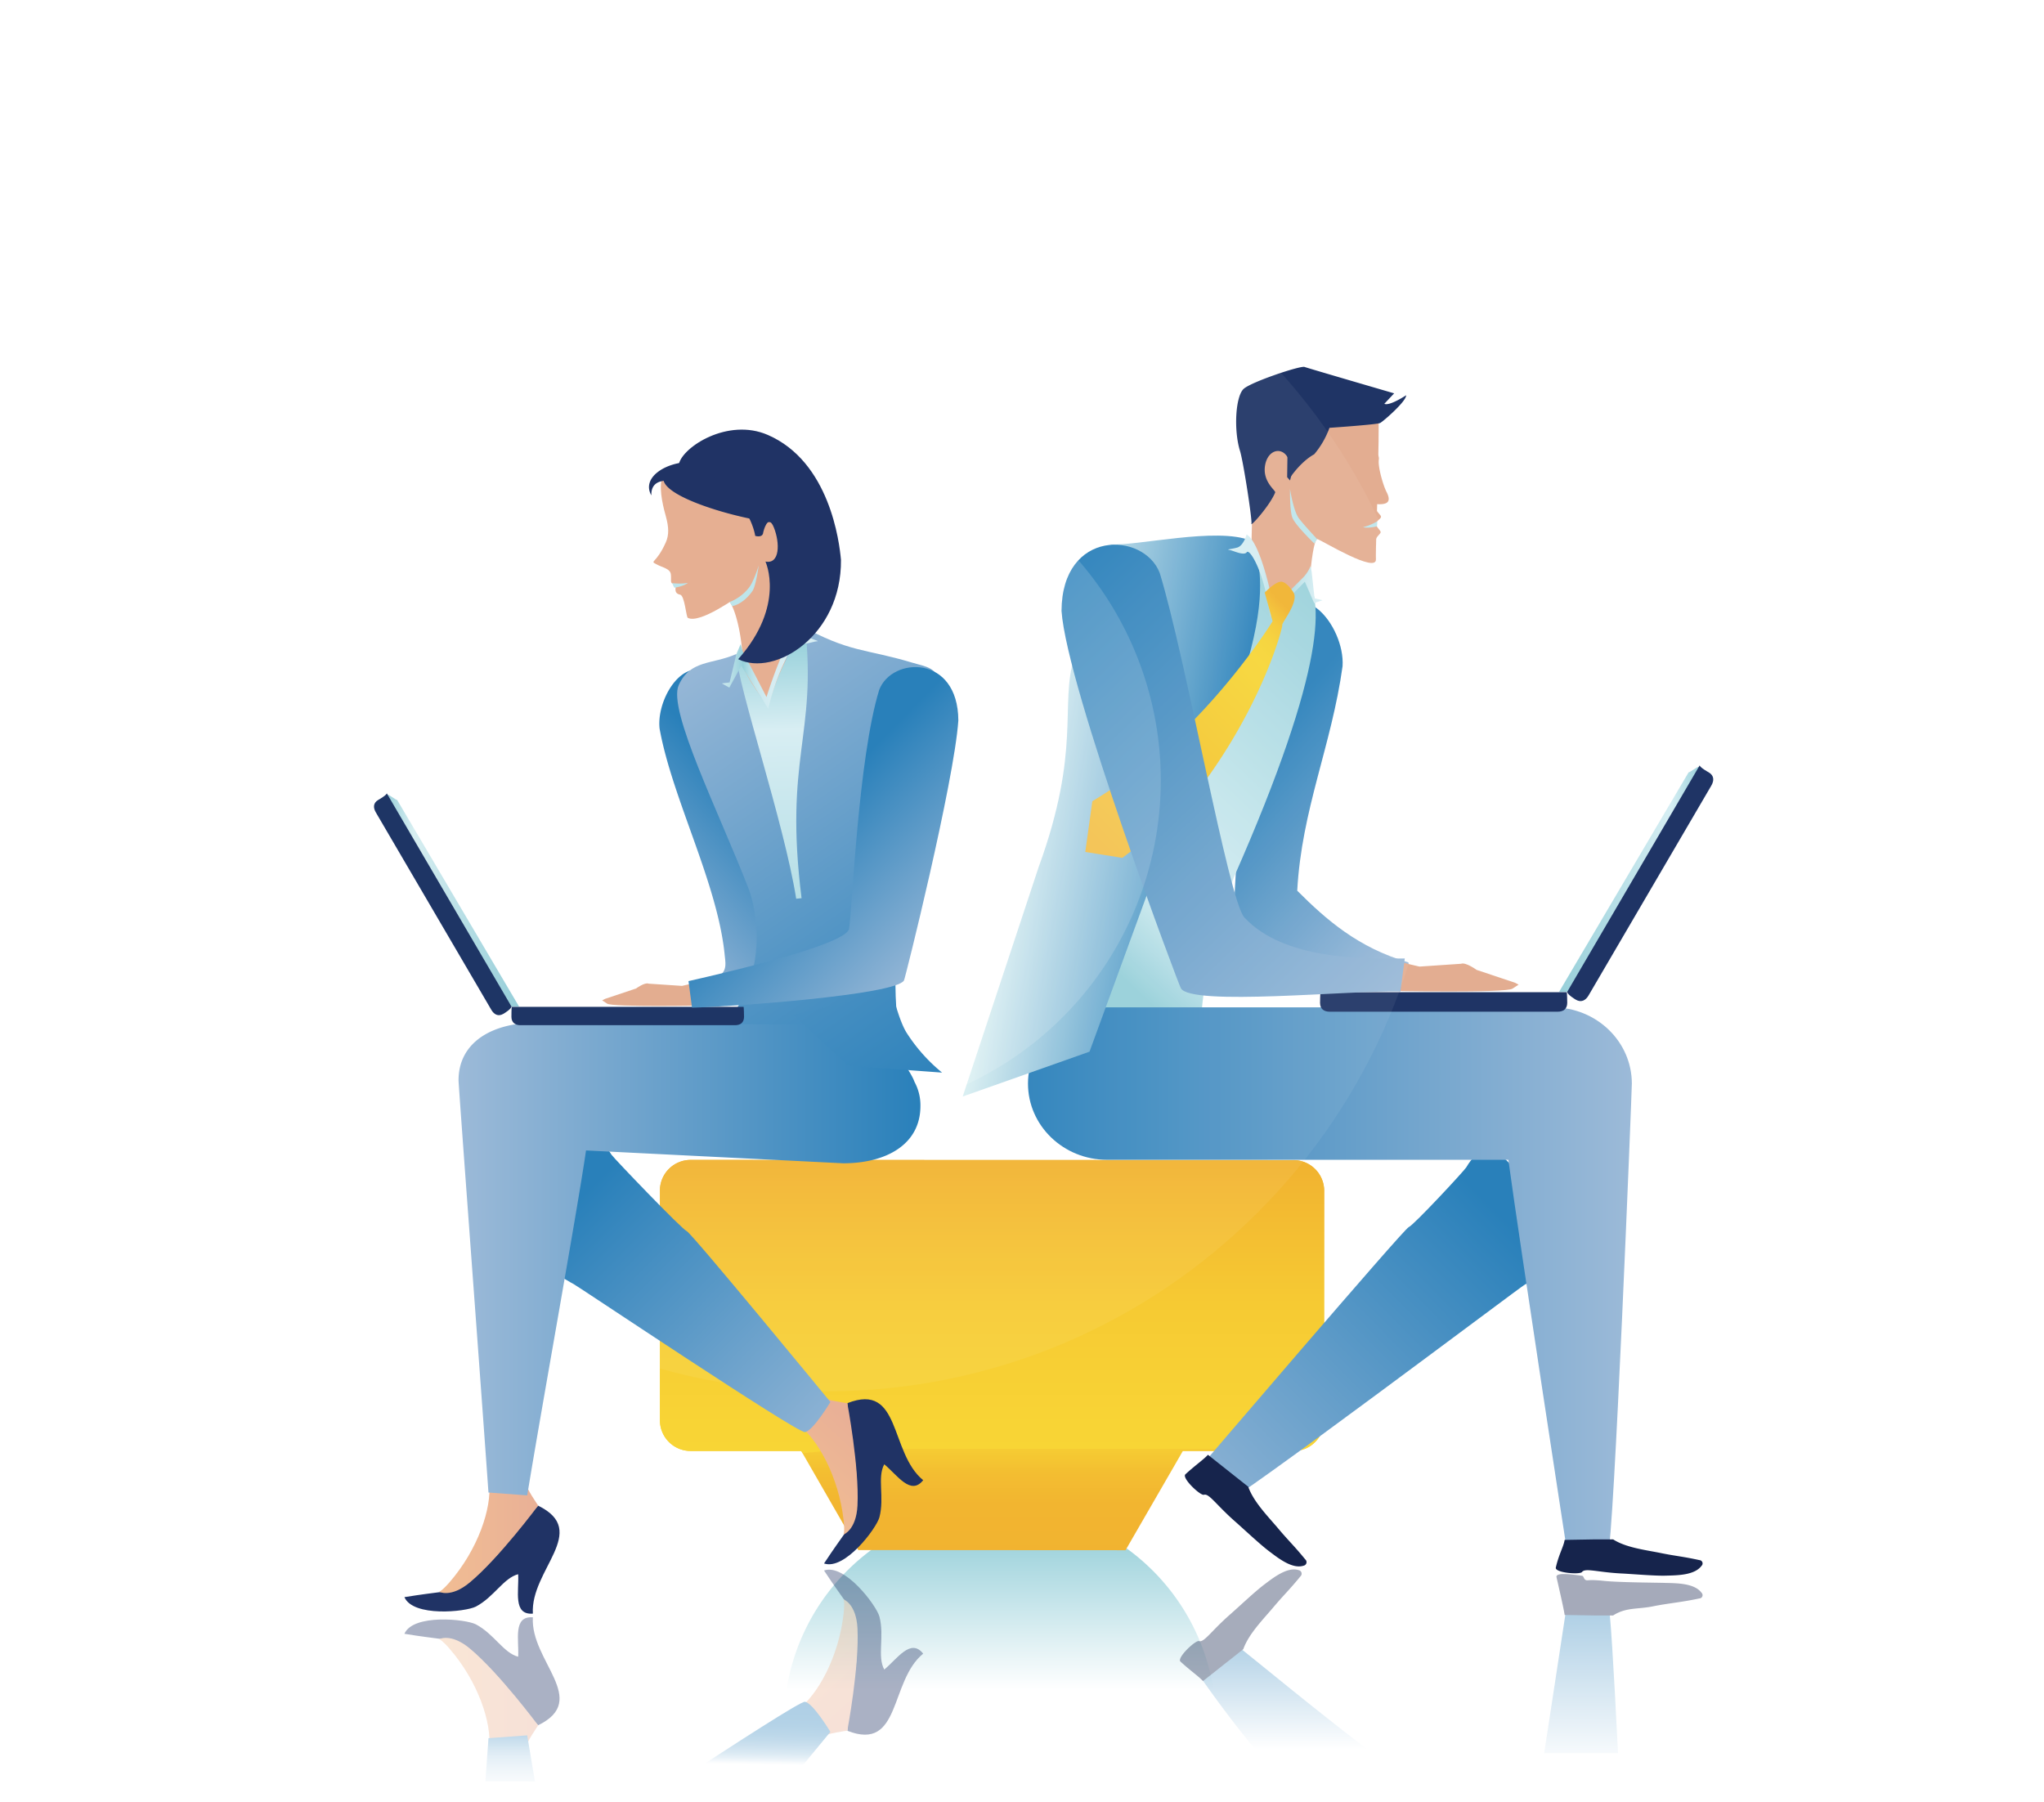 <svg xmlns="http://www.w3.org/2000/svg" fill="none" viewBox="0 0 397 350">
  <g filter="url(#a)">
    <path fill="url(#b)" d="M236.052 326.995a41.993 41.993 0 0 0-83.645 0h83.645Z" style="mix-blend-mode:multiply"/>
    <path fill="url(#c)" d="M339.766 43.587c3.986-7.745 14.357-13.25 26.525-13.25s22.525 5.514 26.501 13.26l-53.026-.01Z"/>
    <path fill="url(#d)" d="M314.672 43.587c3.058-4.46 9.453-7.529 16.85-7.529 7.397 0 13.787 3.078 16.85 7.53h-33.7Z"/>
    <path fill="#fff" d="M91.381 5.233C92.953 2.183 97.028 0 101.837 0c4.809 0 8.884 2.183 10.451 5.233H91.381ZM85.692 15.34c1.205-1.76 3.732-2.974 6.645-2.974 2.912 0 5.44 1.214 6.644 2.974H85.692Z"/>
    <path fill="url(#e)" d="m251.227 221.323-117.092-.037a5.96 5.96 0 0 0-5.961 5.938v44.655a5.957 5.957 0 0 0 5.961 5.934h21.49l11.077 19.25 51.907.028 11.119-19.245h21.49a5.95 5.95 0 0 0 5.499-3.671 5.949 5.949 0 0 0 .453-2.277l.024-44.608a5.968 5.968 0 0 0-5.967-5.967Z"/>
    <path fill="url(#f)" d="M134.135 277.813h21.491l.244.433c5.35-.553 10.724-.831 16.102-.833h81.429a5.94 5.94 0 0 0 3.765-5.515l.023-44.608a5.965 5.965 0 0 0-5.948-5.967l-117.106-.037a5.96 5.96 0 0 0-5.961 5.938v44.655a5.957 5.957 0 0 0 5.961 5.934Z"/>
    <path fill="url(#g)" d="M216.952 51.191a20.702 20.702 0 0 1-20.306-24.743 20.709 20.709 0 0 1 16.267-16.267 20.707 20.707 0 0 1 24.744 20.306 20.704 20.704 0 0 1-20.705 20.704Zm0-37.263a16.561 16.561 0 0 0-16.23 19.795 16.56 16.56 0 0 0 30.009 5.962 16.558 16.558 0 0 0 2.789-9.198 16.574 16.574 0 0 0-16.568-16.559Z"/>
    <path fill="url(#h)" d="M164.199 51.191a20.706 20.706 0 0 1-20.306-24.743 20.7 20.7 0 0 1 28.229-15.089 20.706 20.706 0 0 1 6.717 33.768 20.704 20.704 0 0 1-14.64 6.064Zm0-37.263a16.558 16.558 0 1 0 16.549 16.559 16.572 16.572 0 0 0-16.549-16.559Z"/>
    <path fill="url(#i)" d="M190.602 51.191a20.706 20.706 0 0 1-14.641-35.344 20.707 20.707 0 0 1 31.855 3.137 20.705 20.705 0 0 1-17.214 32.207Zm0-37.263a16.56 16.56 0 0 0-16.241 19.79 16.558 16.558 0 0 0 32.799-3.231 16.578 16.578 0 0 0-16.558-16.559Z"/>
    <path fill="url(#j)" d="m254.432 32.176-20.474 185.665h5.209l20.737-188.102.339-3.016-24.76 1.176.24 5.176 18.709-.899Z"/>
    <path fill="url(#k)" d="M147.203 217.841 126.738 32.176l18.705.899.244-5.176-24.755-1.176 21.071 191.118h5.2Z"/>
    <path fill="url(#l)" d="M273.451 182.889c-9.641-2.823-15.82-8.216-21.494-13.891.861-15.801 6.653-28.115 8.804-43.592.545-7.773-8.691-19.81-14.832-6.761-4.852 12.606-6.677 61.355-6.531 61.425 12.196 4.023 14.587 4.993 32.364 8 1.186-3.13 2.216-5.031 1.689-5.181Z"/>
    <path fill="url(#m)" fill-rule="evenodd" d="M51.48 122.993c-4.89-5.003-12.98-8.277-22.131-8.277-11.637 0-21.542 5.274-25.349 12.704h90.609c-1.83-2.677-5.646-4.512-10.074-4.512-3.03 0-5.77.859-7.786 2.259-3.289-3.02-8.402-4.955-14.137-4.955-4.202 0-8.07 1.038-11.133 2.781Z" clip-rule="evenodd"/>
    <path fill="#E3AD91" d="M267.273 72.488c-6.188 2.955-9.698 2.607-16.168 3.412-.678.084-8.061 5.392-8.724 5.355l.941 9.665-.278 11.881 1.021 6.616 9.882 4.324s.824-13.504 2-13.02c1.176.485 11.434 6.687 11.293 3.906-.141-2.781 1.242-32.713.033-32.139Z"/>
    <path fill="#E3AD91" d="M262.497 80.746c-1.774 2.438-.941 4.706.47 7.148a19.36 19.36 0 0 1 1.77 3.614c.47 1.412.809-.268 1.585-.47a29.48 29.48 0 0 0-1.971.578c-1.882.612-2.983 3.125-.184 2.212 1.577-.513 7.115 1.553 5.134-2.287-.659-1.28-1.703-4.884-1.496-6.268.282-1.882-3.257-2.823-1.925-4.658 1.412-1.93-2.64-.88-3.369.132"/>
    <path fill="#E3AD91" d="M267.104 101.648c0 .09-.344 2.951-.334 3.054-1.539-.593-2.786-3.764-4.461-4.009-.132-2.315-.278-4.635-.405-6.955 1.661.165 2.085-1.642 3.722-1.92-1.007-2.296 1.172 1.836 1.148 1.883-.404.54.941 1.854 1.346 2.39.405.537-.376.706-.776 1.384-.4.677.823 1.477.823 1.882 0 .404-1.205.946-1.063 2.291Z"/>
    <path fill="#1F3465" d="M245.722 86.332c.593-3.256 3.727-3.731 4.705-.748 0 0 .226 2.593.057 3.322 1.148-1.727 2.96-3.685 4.771-4.673a16.68 16.68 0 0 0 2.96-5.138s9.237-.626 9.849-.941c.611-.316 5.119-4.235 5.044-5.383 0 0-3.19 2.131-4.235 1.66l1.91-2.032s-16.629-4.847-17.41-5.13c-.781-.281-10.103 2.824-11.764 4.208-1.661 1.383-2.018 8.102-.762 12.116.649 2.08 2.409 13.552 2.211 14.117-.272.762 3.581-3.501 4.617-6.056.174-.377-2.541-2.075-1.953-5.322Z"/>
    <path fill="#1F3465" d="m250.559 89.325-.56-.645.071-4.856 2.414-2.127-1.925 7.628Z"/>
    <path fill="#BEE5EB" d="M267.494 97.253c-.859.514-1.79.898-2.762 1.14 0 0 .913.29 2.72-.175a8.63 8.63 0 0 0 .042-.965ZM255.679 100.919c-.391.598-.367.678-.367.678s-3.831-3.67-4.33-5.13c-.498-1.458-.428-5.505-.428-5.505s.659 4.31 1.718 5.698c1.059 1.389 3.562 4.052 3.562 4.052a2.066 2.066 0 0 0-.155.207Z"/>
    <path fill="url(#n)" d="M253.345 107.935s1.129-1.44 1.124-1.445c-.536 2.969-4.611 5.393-7.331 7.567-.706-3.388-2.724-9.143-4.014-12.531-6.343 24.939-37.578 94.632-37.794 96.825l22.586 4.833c.118-.391 5.567-1.266 5.501-1.675-.334-2.019-1.388-14.795 6.206-35.047 18.197-41.249 17.58-54.8 13.722-58.527Z"/>
    <path fill="url(#o)" d="M284.796 222.716c8.277-14.163 19.086 23.528 20.38 16.992 0 0-8.569 5.646-9.058 5.825-.49.179-56.937 42.693-58.518 42.5-1.581-.192-5.082-6.371-5.082-6.371s40.1-46.933 41.084-47.318c.983-.386 10.818-10.978 11.194-11.628Z"/>
    <path fill="url(#p)" d="M316.949 206.459c0-8.174-6.884-14.804-15.373-14.804h-86.544c-8.469 0-15.368 6.63-15.368 14.804 0 8.173 6.88 14.803 15.368 14.803h77.933c2.226 16.47 11.524 76.874 11.524 76.874s6.691.72 7.806-.438c1.115-1.157 4.654-89.724 4.654-91.239Z"/>
    <path fill="url(#q)" d="m186.983 208.972 14.738-44.529c8.357-22.934 4.046-31.475 6.931-40.768 7.867-6.588 15.999-14.893 6.926-21.956 5.134.395 20.794-3.43 27.354-.706.625 1.619 9.114 13.585-16.846 59.68-5.614 15.312-14.47 39.569-14.47 39.569l-24.633 8.71Z"/>
    <path fill="#16244C" d="m303.896 295.087 5.83-.099h3.59c2.49 1.609 6.278 2.047 9.233 2.649 2.955.603 4.235.654 7.528 1.379a.645.645 0 0 1 .57.414.639.639 0 0 1-.156.687c-1.383 1.882-4.865 1.854-6.982 1.915-2.118.061-6.405-.315-8.499-.418-4.705-.231-7.119-1.125-7.735-.292-.41.56-5.327.155-5.092-.857.579-2.583 1.515-4.06 1.713-5.378Z"/>
    <g opacity=".39" style="mix-blend-mode:multiply">
      <path fill="url(#r)" d="M314.262 336.5c-.795-16.032-1.557-29.009-1.967-29.433-1.115-1.157-7.806-.437-7.806-.437s-2.113 13.721-4.565 29.87h14.338Z"/>
      <path fill="#16244C" d="m303.896 309.669 5.83.094h3.59c2.49-1.609 4.758-1.167 7.717-1.769 2.96-.602 5.727-.809 9.04-1.539a.632.632 0 0 0 .596-.777.633.633 0 0 0-.182-.319c-1.384-1.882-4.866-1.854-6.983-1.915-2.118-.061-9.157-.094-12.013-.4-3.341-.358-3.068.099-3.624-.24-.221-.141-.291-.711-.588-.748-1.703-.221-5.176-.748-4.964.263.583 2.588 1.383 6.033 1.581 7.35Z"/>
    </g>
    <path fill="#16244C" d="m234.617 278.557 4.931 3.91 2.889 2.287c1.05 2.969 3.835 5.755 5.854 8.154 2.019 2.4 3.002 3.247 5.237 5.981a.696.696 0 0 1-.324 1.205c-2.221.729-5.002-1.516-6.739-2.824-1.736-1.308-4.969-4.348-6.587-5.769-3.661-3.213-5.059-5.505-6.047-5.176-.663.221-4.376-3.265-3.59-3.981 2-1.835 3.444-2.781 4.376-3.787Z"/>
    <g opacity=".38" style="mix-blend-mode:multiply">
      <path fill="url(#s)" d="M269.503 338.716c-15.335-11.359-31.997-25.786-32.868-25.682-1.595.197-5.082 6.366-5.082 6.366a226.544 226.544 0 0 0 14.653 19.293l23.297.023Z"/>
      <path fill="#16244C" d="m233.652 322.506 4.946-3.91c.028 0 2.861-2.264 2.884-2.287 1.054-2.969 3.84-5.755 5.858-8.155 2.019-2.4 2.998-3.242 5.238-5.981a.69.69 0 0 0 .205-.321.689.689 0 0 0-.191-.709.694.694 0 0 0-.339-.174c-2.221-.729-5.002 1.515-6.743 2.823-1.741 1.308-4.964 4.353-6.588 5.774-3.665 3.209-5.058 5.501-6.046 5.176-.664-.221-4.376 3.265-3.595 3.981 1.99 1.835 3.435 2.776 4.371 3.783Z"/>
    </g>
    <path fill="url(#t)" d="m255.326 112.212-.574-5.176-.207-1.106a7.018 7.018 0 0 1-1.2 1.991c-.711.729-5.986 5.971-5.986 5.971s-2.296-12.39-5.232-14.079c0 0-.598 2.184-1.807 2.532-1.209.348-2.268.348-1.529.47.738.123 2.823 1.196 3.369.433.546-.762 3.482 3.896 4.545 12.611l6.729-6.879 1.807 4.159 1.638-.56-1.553-.367Z"/>
    <path fill="url(#u)" d="M251.199 111.012s-1.261-2.032-2.395-2.028c-1.134.005-3.162 2.113-3.162 2.113l1.534 5.562s-8.748 14.267-22.695 26.139a94.732 94.732 0 0 1-12.319 8.823l-1.369 9.848 7.18 1.149s10.941-7.915 15.651-14.31c11.924-16.201 15.585-30.717 15.429-30.91-.235-.287 3.398-4.635 2.132-6.39"/>
    <path fill="url(#v)" fill-rule="evenodd" d="M329.908 144.967c-.202-.117-1.722 1.092-1.934 1.035l-25.179 42.679h3.411c.353-.494.678-1.008.974-1.538l23.213-39.687c.531-.894.56-1.877-.485-2.489Z" clip-rule="evenodd"/>
    <path fill="#1F3465" fill-rule="evenodd" d="M256.479 188.71c-.057.216-.09 1.825-.09 2.061 0 1.247.828 1.726 1.845 1.726h44.326c1.016 0 1.839-.47 1.839-1.726 0-.236-.033-1.845-.084-2.061h-47.836ZM304.385 188.658c.099.546 1.473 1.388 1.68 1.506 1.073.63 1.93.113 2.475-.819l23.848-40.764c.546-.941.574-1.934-.499-2.564-.207-.118-1.614-.904-1.774-1.351l-25.73 43.992Z" clip-rule="evenodd"/>
    <path fill="#E3AD91" d="m293.779 188.009 1.177-.767-.73-.382-7.42-2.479s-2.137-1.558-3.031-1.191l-8.07.546s-3.049-.664-4.705-1.238c-.043 0-.287-.122-.635 1.374l-.504 4.569s22.794.471 23.918-.432Z"/>
    <path fill="url(#w)" d="M272.844 182.16c-8.056.098-23.485.305-31.155-7.967-3.054-3.294-11.359-50.382-16.436-66.903-3.078-8.046-19.01-8.573-19.076 7.378 1.025 14.908 23.01 73.303 23.193 73.303 2.08 3.463 32.609.362 42.632.607l.842-6.418Z"/>
    <g fill="#fff" opacity=".2" style="mix-blend-mode:screen">
      <path d="M279.065 147.546c0 65.543-53.13 118.691-118.673 118.691S41.686 213.089 41.686 147.546 94.83 28.878 160.373 28.878s118.692 53.13 118.692 118.668Z" opacity=".3"/>
      <path d="M225.455 147.546a65.082 65.082 0 1 1-65.082-65.077 65.096 65.096 0 0 1 65.082 65.077Z"/>
    </g>
    <path fill="url(#x)" d="m141.97 189.853-3.628-3.35c2.767-1.567 2.701-2.537 2.428-4.856-1.331-14.018-10.197-30.45-12.662-44.138-.767-6.894 7.02-17.923 12.949-6.541 4.762 11.035 8.122 54.325 8 54.396a28.01 28.01 0 0 1-7.087 4.489Z"/>
    <path fill="#E6AF92" d="M136.427 109.191c0-.202-.047-.395-.075-.588a10.015 10.015 0 0 0-.283-4.32c-.677-2.352-1.496-4.705-2.028-7.086-.47-2.056-2.555-3.957-4.352-4.833a8.887 8.887 0 0 0-.753-.324c.64-1.47 1.428-2.87 2.353-4.179.941-.47 9.561-3.43 13.669.508a12.768 12.768 0 0 0 .165 3.793c.734 3.826 4.799-1.313 5.623 2.494.409 1.882 2.931 1.21 3.327 3.12.193.94-4.551 8.747-3.379 11.5-.118-.574 4.042 5.341 4.099 5.6.536 3.124-3.195 13.956-2.824 17.161-1.882 3.176-5.849-.085-6.018-.523-.254-.64-1.962.593-1.718-5.811.231-6.16-2.112-15.288-4.013-13.176-1.901 2.113-4.329.847-5.896.471 2.061-1.76 2.324-.965 2.103-3.807Z"/>
    <path fill="#E6AF92" d="M129.317 101.342c.645-1.449.588-2.973 0-5.096-.325-1.157-1.346-4.841-.819-7.09 6.466-2.255 7.299-.542 9.647 4.747 1.237 2.795 5.792 17.561 5.646 17.683-.372.16-7.82 5.67-10.201 4.414-.316-.165-.607-4.305-1.478-4.494-.87-.188-.965-.663-.899-1.336.066-.673.226-.541-.447-.743-.673-.203-.338-.767-.47-1.883-.132-1.115-1.548-1.265-2.852-1.971-1.303-.706-.009-.019 1.873-4.231Z"/>
    <path fill="#BEE5EB" d="M130.555 109.248c1.015.139 2.046.127 3.058-.038 0 0-.739.645-2.63.941a7.028 7.028 0 0 1-.428-.903ZM141.829 113.125c.367.541.343.602.343.602s2.019-.197 3.944-2.889c.72-1.007 1.247-5.002 1.247-5.002s-.993 3.224-1.934 4.353a8.907 8.907 0 0 1-3.736 2.748s.056.075.136.188Z"/>
    <path fill="#203365" fill-rule="evenodd" d="M133.848 85.744c7.873-8.037 16.225.94 19.914 9.321a7.581 7.581 0 0 0-.612 2.052c-.216 1.939-22.948-3.101-24.247-7.722-1.647.207-2.445 1.148-2.395 2.824-1.981-3.534 2.894-6.428 7.34-6.475Z" clip-rule="evenodd"/>
    <path fill="url(#y)" d="m175.073 202.883-35.809-6.268c10.771-10.588 7.529-24.351 6.151-27.956-5.755-14.869-15.769-34.75-13.595-39.573 2.245-4.978 6.433-3.962 11.209-6.061.127 3.294 4.08 7.482 6.686 10.235 1.341-3.727 3.642-12.564 5.52-15.919 9.882 5.506 12.705 4.579 21.923 7.36 5.519 1.665 8.395.084 1.939 29.174-5.162 24.064-6.414 27.508-4.024 49.008Z"/>
    <path fill="url(#z)" d="m155.687 170.452-1.045.108c-2.31-14.667-11.444-41.62-11.608-47.332 0 0 .376.113.381.113 1.218 3.195 1.727 4.277 5.717 9.881 2.776-9.157 5.341-11.985 7.251-15.438 2.31 21.137-4.122 25.376-.696 52.668Z"/>
    <path fill="url(#A)" d="m141.707 128.54 1.322-5.505.833-1.948a7.86 7.86 0 0 0 .809 2.305c.551.88 4.202 8 4.202 8s4.037-13.067 7.058-14.512c0 0 .217 2.437 1.294 2.969 1.078.532 2.057.668 1.351.72-.706.052-2.824.941-3.209.028-.386-.912-3.84 3.765-6.169 13.021l-5.223-8.301-2.32 4.235-1.445-.814 1.497-.198Z"/>
    <path fill="#203365" d="M149.118 80.469c12.018 5.204 13.919 20.803 14.22 24.271.146 14.695-12.86 22.789-19.961 19.292 9.27-10.469 5.294-18.963 5.294-18.963 2.823.57 2.823-3.628 1.647-6.588-1.177-2.96-2.075.89-2.075.89-.076 1.186-1.558.71-1.558.71-.391-2.465-2.621-7.561-6.851-9.044-3.181-1.115.404-1.74-1.769-3.764-2.174-2.023-6.202-1.167-6.202-1.167.753-3.308 9.51-8.997 17.255-5.637Z"/>
    <path fill="#203365" fill-rule="evenodd" d="M103.498 309.41c-3.915.288-2.673-4.366-2.856-7.655-2.852.738-4.654 4.404-8.211 6.286-2.033 1.035-12.206 2.066-13.882-1.835 7.059-1.143 8.376-.913 9.534-1.717 7.726-3.355 10.987-10.513 16.431-16.051 10.159 4.936-1.524 12.465-1.016 20.972Z" clip-rule="evenodd"/>
    <path fill="url(#B)" d="M87.287 303.345c5.581-6.423 8.24-14.455 7.722-19.292h7.129c0 .941 2.39 4.362 2.39 4.362s-7.566 10.178-13.27 14.93c-3.693 3.078-5.99 1.807-5.99 1.807s.443-.014 2.02-1.807Z"/>
    <path fill="#203365" fill-rule="evenodd" d="M179.308 283.493c-2.442 3.072-5.02-.998-7.561-3.092-1.412 2.598.084 6.409-.942 10.3-.616 2.198-6.752 10.353-10.756 8.964 3.938-5.966 5.002-6.78 5.199-8.178 2.772-7.952-.282-15.199-.658-22.958 10.483-4.117 8.131 9.585 14.718 14.964Z" clip-rule="evenodd"/>
    <path fill="url(#C)" d="M163.855 291.304c-.941-8.47-5.039-15.858-8.94-18.742l4.823-5.228c.701.668 4.833 1.2 4.833 1.2s2.352 12.465 1.976 19.876c-.24 4.804-2.734 5.646-2.734 5.646s.306-.367.042-2.752Z"/>
    <path fill="url(#D)" d="M118.777 220.288c-8.075-13.015-14.931 25.754-16.192 19.763 0 0 8.357 5.176 8.832 5.351.476.174 43.357 28.929 44.914 28.75 1.558-.179 4.955-5.849 4.955-5.849s-26.948-32.806-27.908-33.188c-.96-.381-14.234-14.239-14.601-14.827Z"/>
    <path fill="url(#E)" d="M177.619 206.125c-1.002-2.88-6.385-8.889-6.428-11.011l-67.138-.471c-8.277 0-14.992 3.671-14.992 11.185 0 1.139 4.39 59.76 5.812 80.06l7.529.555c2.573-15.839 9.749-55.393 11.42-66.997l49.958 2.494c8.277 0 14.992-3.614 14.992-11.124a9.525 9.525 0 0 0-1.153-4.691Z"/>
    <path fill="url(#F)" fill-rule="evenodd" d="M75.317 150.383c.188-.108 1.618 1.031 1.816.979l23.697 40.166h-3.21c-.331-.466-.638-.95-.917-1.449L74.86 152.736c-.484-.861-.522-1.774.457-2.353Z" clip-rule="evenodd"/>
    <path fill="#1E3565" fill-rule="evenodd" d="M144.431 191.556c.052.198.08 1.713.08 1.939 0 1.176-.776 1.624-1.732 1.624H101.06c-.941 0-1.727-.471-1.727-1.624 0-.226 0-1.741.076-1.939h45.022ZM99.348 191.505c-.1.513-1.388 1.303-1.586 1.411-1.012.588-1.816.104-2.33-.776l-22.44-38.359c-.513-.88-.546-1.821.47-2.414.194-.113 1.511-.852 1.671-1.271l24.215 41.409Z" clip-rule="evenodd"/>
    <path fill="#E3AD90" d="m117.901 190.921-.941-.621.589-.306 5.98-2s1.722-1.256 2.447-.941l6.498.433s2.461-.536 3.798-.997c.033 0 .23-.099.508 1.105l.405 3.689s-18.371.377-19.284-.362Z"/>
    <path fill="url(#G)" d="M133.726 186.559c21.575-4.926 30.859-8.23 31.188-10.183.607-3.566 1.76-33.065 5.849-46.382 2.48-6.484 15.321-6.907 15.373 5.953-.828 12.008-10.418 50.49-10.564 50.495-1.675 2.785-33.084 5.082-41.164 5.274l-.682-5.157Z"/>
    <path fill="url(#H)" d="m164.754 202.991 18.225 1.336a32.703 32.703 0 0 1-6.917-7.778c-1.52-2.456-2.796-7.943-2.796-7.943l-19.231 4.489 10.719 9.896Z"/>
    <g opacity=".38" style="mix-blend-mode:multiply">
      <path fill="#203365" fill-rule="evenodd" d="M179.308 317.179c-2.442-3.072-5.02.998-7.561 3.092-1.412-2.598.084-6.409-.942-10.301-.616-2.197-6.752-10.352-10.756-8.94 3.938 5.971 5.002 6.781 5.199 8.173 2.772 7.957-.282 15.209-.658 22.963 10.483 4.099 8.131-9.618 14.718-14.987Z" clip-rule="evenodd"/>
      <path fill="url(#I)" d="M163.855 309.373c-.941 8.47-5.039 15.857-8.94 18.742l4.823 5.228c.701-.668 4.833-1.2 4.833-1.2s2.352-12.46 1.976-19.872c-.24-4.809-2.734-5.646-2.734-5.646s.306.367.042 2.748Z"/>
      <path fill="url(#J)" d="M153.362 341.991c4.475-5.411 7.924-9.618 7.924-9.618s-3.402-5.646-4.955-5.844c-.823-.099-13.175 7.887-24.722 15.462h21.753Z"/>
    </g>
    <g opacity=".38" style="mix-blend-mode:multiply">
      <path fill="#203365" fill-rule="evenodd" d="M103.498 310.121c-3.915-.287-2.673 4.367-2.856 7.656-2.852-.739-4.654-4.404-8.211-6.287-2.033-1.035-12.206-2.065-13.882 1.836 7.059 1.148 8.376.917 9.534 1.717 7.726 3.355 10.987 10.512 16.431 16.051 10.159-4.937-1.524-12.48-1.016-20.973Z" clip-rule="evenodd"/>
      <path fill="url(#K)" d="M87.287 316.191c5.581 6.418 8.24 14.451 7.722 19.293h7.129c0-.97 2.39-4.367 2.39-4.367s-7.566-10.178-13.269-14.931c-3.694-3.077-5.99-1.806-5.99-1.806s.442 0 2.018 1.811Z"/>
      <path fill="url(#L)" d="M103.907 341.991a853.103 853.103 0 0 1-1.501-8.94l-7.529.551c-.164 2.324-.367 5.176-.597 8.366l9.627.023Z"/>
    </g>
  </g>
  <defs>
    <linearGradient id="b" x1="194.23" x2="194.23" y1="293.144" y2="344.019" gradientUnits="userSpaceOnUse">
      <stop stop-color="#96CFD9"/>
      <stop offset=".61" stop-color="#fff"/>
    </linearGradient>
    <linearGradient id="c" x1="366.279" x2="366.279" y1="30.336" y2="43.596" gradientUnits="userSpaceOnUse">
      <stop stop-color="#fff"/>
      <stop offset="1" stop-color="#fff" stop-opacity="0"/>
    </linearGradient>
    <linearGradient id="d" x1="331.522" x2="331.522" y1="36.058" y2="43.587" gradientUnits="userSpaceOnUse">
      <stop stop-color="#fff"/>
      <stop offset="1" stop-color="#fff" stop-opacity="0"/>
    </linearGradient>
    <linearGradient id="e" x1="192.667" x2="192.667" y1="222.472" y2="298.795" gradientUnits="userSpaceOnUse">
      <stop stop-color="#F1B330"/>
      <stop offset=".04" stop-color="#F2B731"/>
      <stop offset=".24" stop-color="#F6CA33"/>
      <stop offset=".45" stop-color="#F8D435"/>
      <stop offset=".68" stop-color="#F9D835"/>
      <stop offset=".72" stop-color="#F6CC33"/>
      <stop offset=".78" stop-color="#F3BE31"/>
      <stop offset=".86" stop-color="#F2B530"/>
      <stop offset="1" stop-color="#F1B330"/>
    </linearGradient>
    <linearGradient id="f" x1="192.667" x2="192.667" y1="222.472" y2="298.8" gradientUnits="userSpaceOnUse">
      <stop stop-color="#F1B330"/>
      <stop offset=".06" stop-color="#F2B731"/>
      <stop offset=".35" stop-color="#F6CA33"/>
      <stop offset=".66" stop-color="#F8D435"/>
      <stop offset="1" stop-color="#F9D835"/>
    </linearGradient>
    <linearGradient id="g" x1="216.952" x2="216.952" y1="9.783" y2="51.191" gradientUnits="userSpaceOnUse">
      <stop stop-color="#fff"/>
      <stop offset="1" stop-color="#fff" stop-opacity="0"/>
    </linearGradient>
    <linearGradient id="h" x1="164.199" x2="164.199" y1="9.783" y2="51.191" gradientUnits="userSpaceOnUse">
      <stop stop-color="#fff"/>
      <stop offset="1" stop-color="#fff" stop-opacity="0"/>
    </linearGradient>
    <linearGradient id="i" x1="190.602" x2="190.602" y1="9.783" y2="51.191" gradientUnits="userSpaceOnUse">
      <stop stop-color="#fff"/>
      <stop offset="1" stop-color="#fff" stop-opacity="0"/>
    </linearGradient>
    <linearGradient id="j" x1="247.101" x2="247.101" y1="26.723" y2="217.841" gradientUnits="userSpaceOnUse">
      <stop stop-color="#fff"/>
      <stop offset="1" stop-color="#fff" stop-opacity="0"/>
    </linearGradient>
    <linearGradient id="k" x1="134.067" x2="134.067" y1="26.723" y2="217.841" gradientUnits="userSpaceOnUse">
      <stop stop-color="#fff"/>
      <stop offset="1" stop-color="#fff" stop-opacity="0"/>
    </linearGradient>
    <linearGradient id="l" x1="243.479" x2="279.69" y1="140.998" y2="173.252" gradientUnits="userSpaceOnUse">
      <stop stop-color="#2980BA"/>
      <stop offset="1" stop-color="#9CBAD8"/>
    </linearGradient>
    <linearGradient id="m" x1="49.305" x2="49.305" y1="92.5" y2="127" gradientUnits="userSpaceOnUse">
      <stop stop-color="#fff"/>
      <stop offset="1" stop-color="#fff" stop-opacity="0"/>
    </linearGradient>
    <linearGradient id="n" x1="269.612" x2="211.552" y1="118.502" y2="179.777" gradientUnits="userSpaceOnUse">
      <stop stop-color="#96CFD9"/>
      <stop offset=".78" stop-color="#D6EEF3"/>
      <stop offset="1" stop-color="#96CFD9"/>
    </linearGradient>
    <linearGradient id="o" x1="292.829" x2="227.85" y1="233.29" y2="297.633" gradientUnits="userSpaceOnUse">
      <stop stop-color="#2980BA"/>
      <stop offset="1" stop-color="#9CBAD8"/>
    </linearGradient>
    <linearGradient id="p" x1="199.664" x2="316.949" y1="245.006" y2="245.006" gradientUnits="userSpaceOnUse">
      <stop stop-color="#2980BA"/>
      <stop offset="1" stop-color="#9CBAD8"/>
    </linearGradient>
    <linearGradient id="q" x1="237.318" x2="198.412" y1="157.046" y2="149.9" gradientUnits="userSpaceOnUse">
      <stop stop-color="#2980BA"/>
      <stop offset="1" stop-color="#D7EEF1"/>
    </linearGradient>
    <linearGradient id="r" x1="307.096" x2="307.096" y1="307.975" y2="368.389" gradientUnits="userSpaceOnUse">
      <stop stop-color="#2980BA"/>
      <stop offset=".53" stop-color="#fff"/>
    </linearGradient>
    <linearGradient id="s" x1="250.526" x2="250.526" y1="314.398" y2="347.774" gradientUnits="userSpaceOnUse">
      <stop stop-color="#2980BA"/>
      <stop offset=".64" stop-color="#fff"/>
    </linearGradient>
    <linearGradient id="t" x1="237.849" x2="257.335" y1="106.676" y2="110.22" gradientUnits="userSpaceOnUse">
      <stop stop-color="#D6EEF3"/>
      <stop offset=".28" stop-color="#D4EDF2"/>
      <stop offset=".38" stop-color="#CDEAEF"/>
      <stop offset=".46" stop-color="#C1E4EB"/>
      <stop offset=".52" stop-color="#B0DCE4"/>
      <stop offset=".57" stop-color="#9AD1DB"/>
      <stop offset=".58" stop-color="#96CFD9"/>
      <stop offset=".59" stop-color="#98D0DA"/>
      <stop offset=".69" stop-color="#B3DDE5"/>
      <stop offset=".79" stop-color="#C7E7ED"/>
      <stop offset=".89" stop-color="#D2ECF1"/>
      <stop offset="1" stop-color="#D6EEF3"/>
    </linearGradient>
    <linearGradient id="u" x1="253.14" x2="205.623" y1="117.086" y2="162.783" gradientUnits="userSpaceOnUse">
      <stop stop-color="#F0B22E"/>
      <stop offset=".01" stop-color="#F1B52F"/>
      <stop offset=".06" stop-color="#F4C833"/>
      <stop offset=".11" stop-color="#F5D235"/>
      <stop offset=".17" stop-color="#F6D636"/>
      <stop offset="1" stop-color="#F0B22E"/>
    </linearGradient>
    <linearGradient id="v" x1="302.654" x2="330.755" y1="166.82" y2="166.82" gradientUnits="userSpaceOnUse">
      <stop stop-color="#96CFD9"/>
      <stop offset=".78" stop-color="#D6EEF3"/>
      <stop offset="1" stop-color="#96CFD9"/>
    </linearGradient>
    <linearGradient id="w" x1="197.519" x2="270.398" y1="116.254" y2="191.88" gradientUnits="userSpaceOnUse">
      <stop stop-color="#2980BA"/>
      <stop offset="1" stop-color="#9CBAD8"/>
    </linearGradient>
    <linearGradient id="x" x1="147.47" x2="121.8" y1="151.773" y2="176.509" gradientUnits="userSpaceOnUse">
      <stop stop-color="#2980BA"/>
      <stop offset="1" stop-color="#9AB8D7"/>
    </linearGradient>
    <linearGradient id="y" x1="187.987" x2="132.028" y1="202.656" y2="121.191" gradientUnits="userSpaceOnUse">
      <stop stop-color="#2980BA"/>
      <stop offset="1" stop-color="#9CBAD8"/>
    </linearGradient>
    <linearGradient id="z" x1="151.743" x2="149.373" y1="200.279" y2="120.158" gradientUnits="userSpaceOnUse">
      <stop stop-color="#96D0DA"/>
      <stop offset=".78" stop-color="#D8EEF3"/>
      <stop offset="1" stop-color="#96D0DA"/>
    </linearGradient>
    <linearGradient id="A" x1="155.248" x2="136.455" y1="126.508" y2="126.696" gradientUnits="userSpaceOnUse">
      <stop stop-color="#D8EEF3"/>
      <stop offset=".28" stop-color="#D6EDF2"/>
      <stop offset=".38" stop-color="#CFEAF0"/>
      <stop offset=".46" stop-color="#C3E5EB"/>
      <stop offset=".52" stop-color="#B2DDE5"/>
      <stop offset=".57" stop-color="#9CD3DC"/>
      <stop offset=".58" stop-color="#96D0DA"/>
      <stop offset=".59" stop-color="#9AD2DC"/>
      <stop offset=".69" stop-color="#B5DEE6"/>
      <stop offset=".79" stop-color="#C9E7ED"/>
      <stop offset=".89" stop-color="#D4ECF2"/>
      <stop offset="1" stop-color="#D8EEF3"/>
    </linearGradient>
    <linearGradient id="B" x1="104.514" x2="77.834" y1="294.758" y2="294.758" gradientUnits="userSpaceOnUse">
      <stop stop-color="#E9B096"/>
      <stop offset=".81" stop-color="#F2BF93"/>
    </linearGradient>
    <linearGradient id="C" x1="169.237" x2="151.092" y1="275.99" y2="295.737" gradientUnits="userSpaceOnUse">
      <stop stop-color="#E9B096"/>
      <stop offset=".81" stop-color="#F2BF93"/>
    </linearGradient>
    <linearGradient id="D" x1="110.9" x2="163.691" y1="230.363" y2="282.636" gradientUnits="userSpaceOnUse">
      <stop stop-color="#2980BA"/>
      <stop offset="1" stop-color="#9CBAD8"/>
    </linearGradient>
    <linearGradient id="E" x1="178.753" x2="89.061" y1="240.56" y2="240.56" gradientUnits="userSpaceOnUse">
      <stop stop-color="#2980BA"/>
      <stop offset="1" stop-color="#9CBAD8"/>
    </linearGradient>
    <linearGradient id="F" x1="100.976" x2="74.526" y1="170.951" y2="170.951" gradientUnits="userSpaceOnUse">
      <stop stop-color="#94CDD8"/>
      <stop offset=".78" stop-color="#D7EEF1"/>
      <stop offset="1" stop-color="#94CDD8"/>
    </linearGradient>
    <linearGradient id="G" x1="155.023" x2="183.308" y1="156.016" y2="183.712" gradientUnits="userSpaceOnUse">
      <stop stop-color="#2980BA"/>
      <stop offset="1" stop-color="#9CBAD8"/>
    </linearGradient>
    <linearGradient id="H" x1="179.04" x2="111.601" y1="214.225" y2="116.055" gradientUnits="userSpaceOnUse">
      <stop stop-color="#2980BA"/>
      <stop offset="1" stop-color="#9CBAD8"/>
    </linearGradient>
    <linearGradient id="I" x1="168.883" x2="150.737" y1="325.708" y2="305.961" gradientUnits="userSpaceOnUse">
      <stop stop-color="#E9B096"/>
      <stop offset=".81" stop-color="#F2BF93"/>
    </linearGradient>
    <linearGradient id="J" x1="146.422" x2="146.779" y1="338.712" y2="318.897" gradientUnits="userSpaceOnUse">
      <stop stop-color="#fff"/>
      <stop offset=".02" stop-color="#EFF5FA"/>
      <stop offset=".06" stop-color="#C6DDED"/>
      <stop offset=".11" stop-color="#A0C7E0"/>
      <stop offset=".17" stop-color="#80B3D6"/>
      <stop offset=".23" stop-color="#64A3CD"/>
      <stop offset=".3" stop-color="#4E96C6"/>
      <stop offset=".38" stop-color="#3D8CC1"/>
      <stop offset=".47" stop-color="#3285BD"/>
      <stop offset=".61" stop-color="#2B81BB"/>
      <stop offset="1" stop-color="#2980BA"/>
    </linearGradient>
    <linearGradient id="K" x1="104.514" x2="77.834" y1="324.779" y2="324.779" gradientUnits="userSpaceOnUse">
      <stop stop-color="#E9B096"/>
      <stop offset=".81" stop-color="#F2BF93"/>
    </linearGradient>
    <linearGradient id="L" x1="99.089" x2="99.089" y1="331.413" y2="383.682" gradientUnits="userSpaceOnUse">
      <stop stop-color="#2980BA"/>
      <stop offset=".02" stop-color="#4490C3"/>
      <stop offset=".05" stop-color="#70AAD1"/>
      <stop offset=".08" stop-color="#96C1DD"/>
      <stop offset=".11" stop-color="#B7D4E8"/>
      <stop offset=".15" stop-color="#D1E4F0"/>
      <stop offset=".19" stop-color="#E6F0F7"/>
      <stop offset=".24" stop-color="#F4F8FB"/>
      <stop offset=".29" stop-color="#FCFDFE"/>
      <stop offset=".38" stop-color="#fff"/>
    </linearGradient>
    <filter id="a" width="396.792" height="349.991" x="0" y="0" color-interpolation-filters="sRGB" filterUnits="userSpaceOnUse">
      <feFlood flood-opacity="0" result="BackgroundImageFix"/>
      <feColorMatrix in="SourceAlpha" result="hardAlpha" values="0 0 0 0 0 0 0 0 0 0 0 0 0 0 0 0 0 0 127 0"/>
      <feOffset dy="4"/>
      <feGaussianBlur stdDeviation="2"/>
      <feComposite in2="hardAlpha" operator="out"/>
      <feColorMatrix values="0 0 0 0 0 0 0 0 0 0 0 0 0 0 0 0 0 0 0.25 0"/>
      <feBlend in2="BackgroundImageFix" result="effect1_dropShadow_26_1733"/>
      <feBlend in="SourceGraphic" in2="effect1_dropShadow_26_1733" result="shape"/>
    </filter>
  </defs>
</svg>